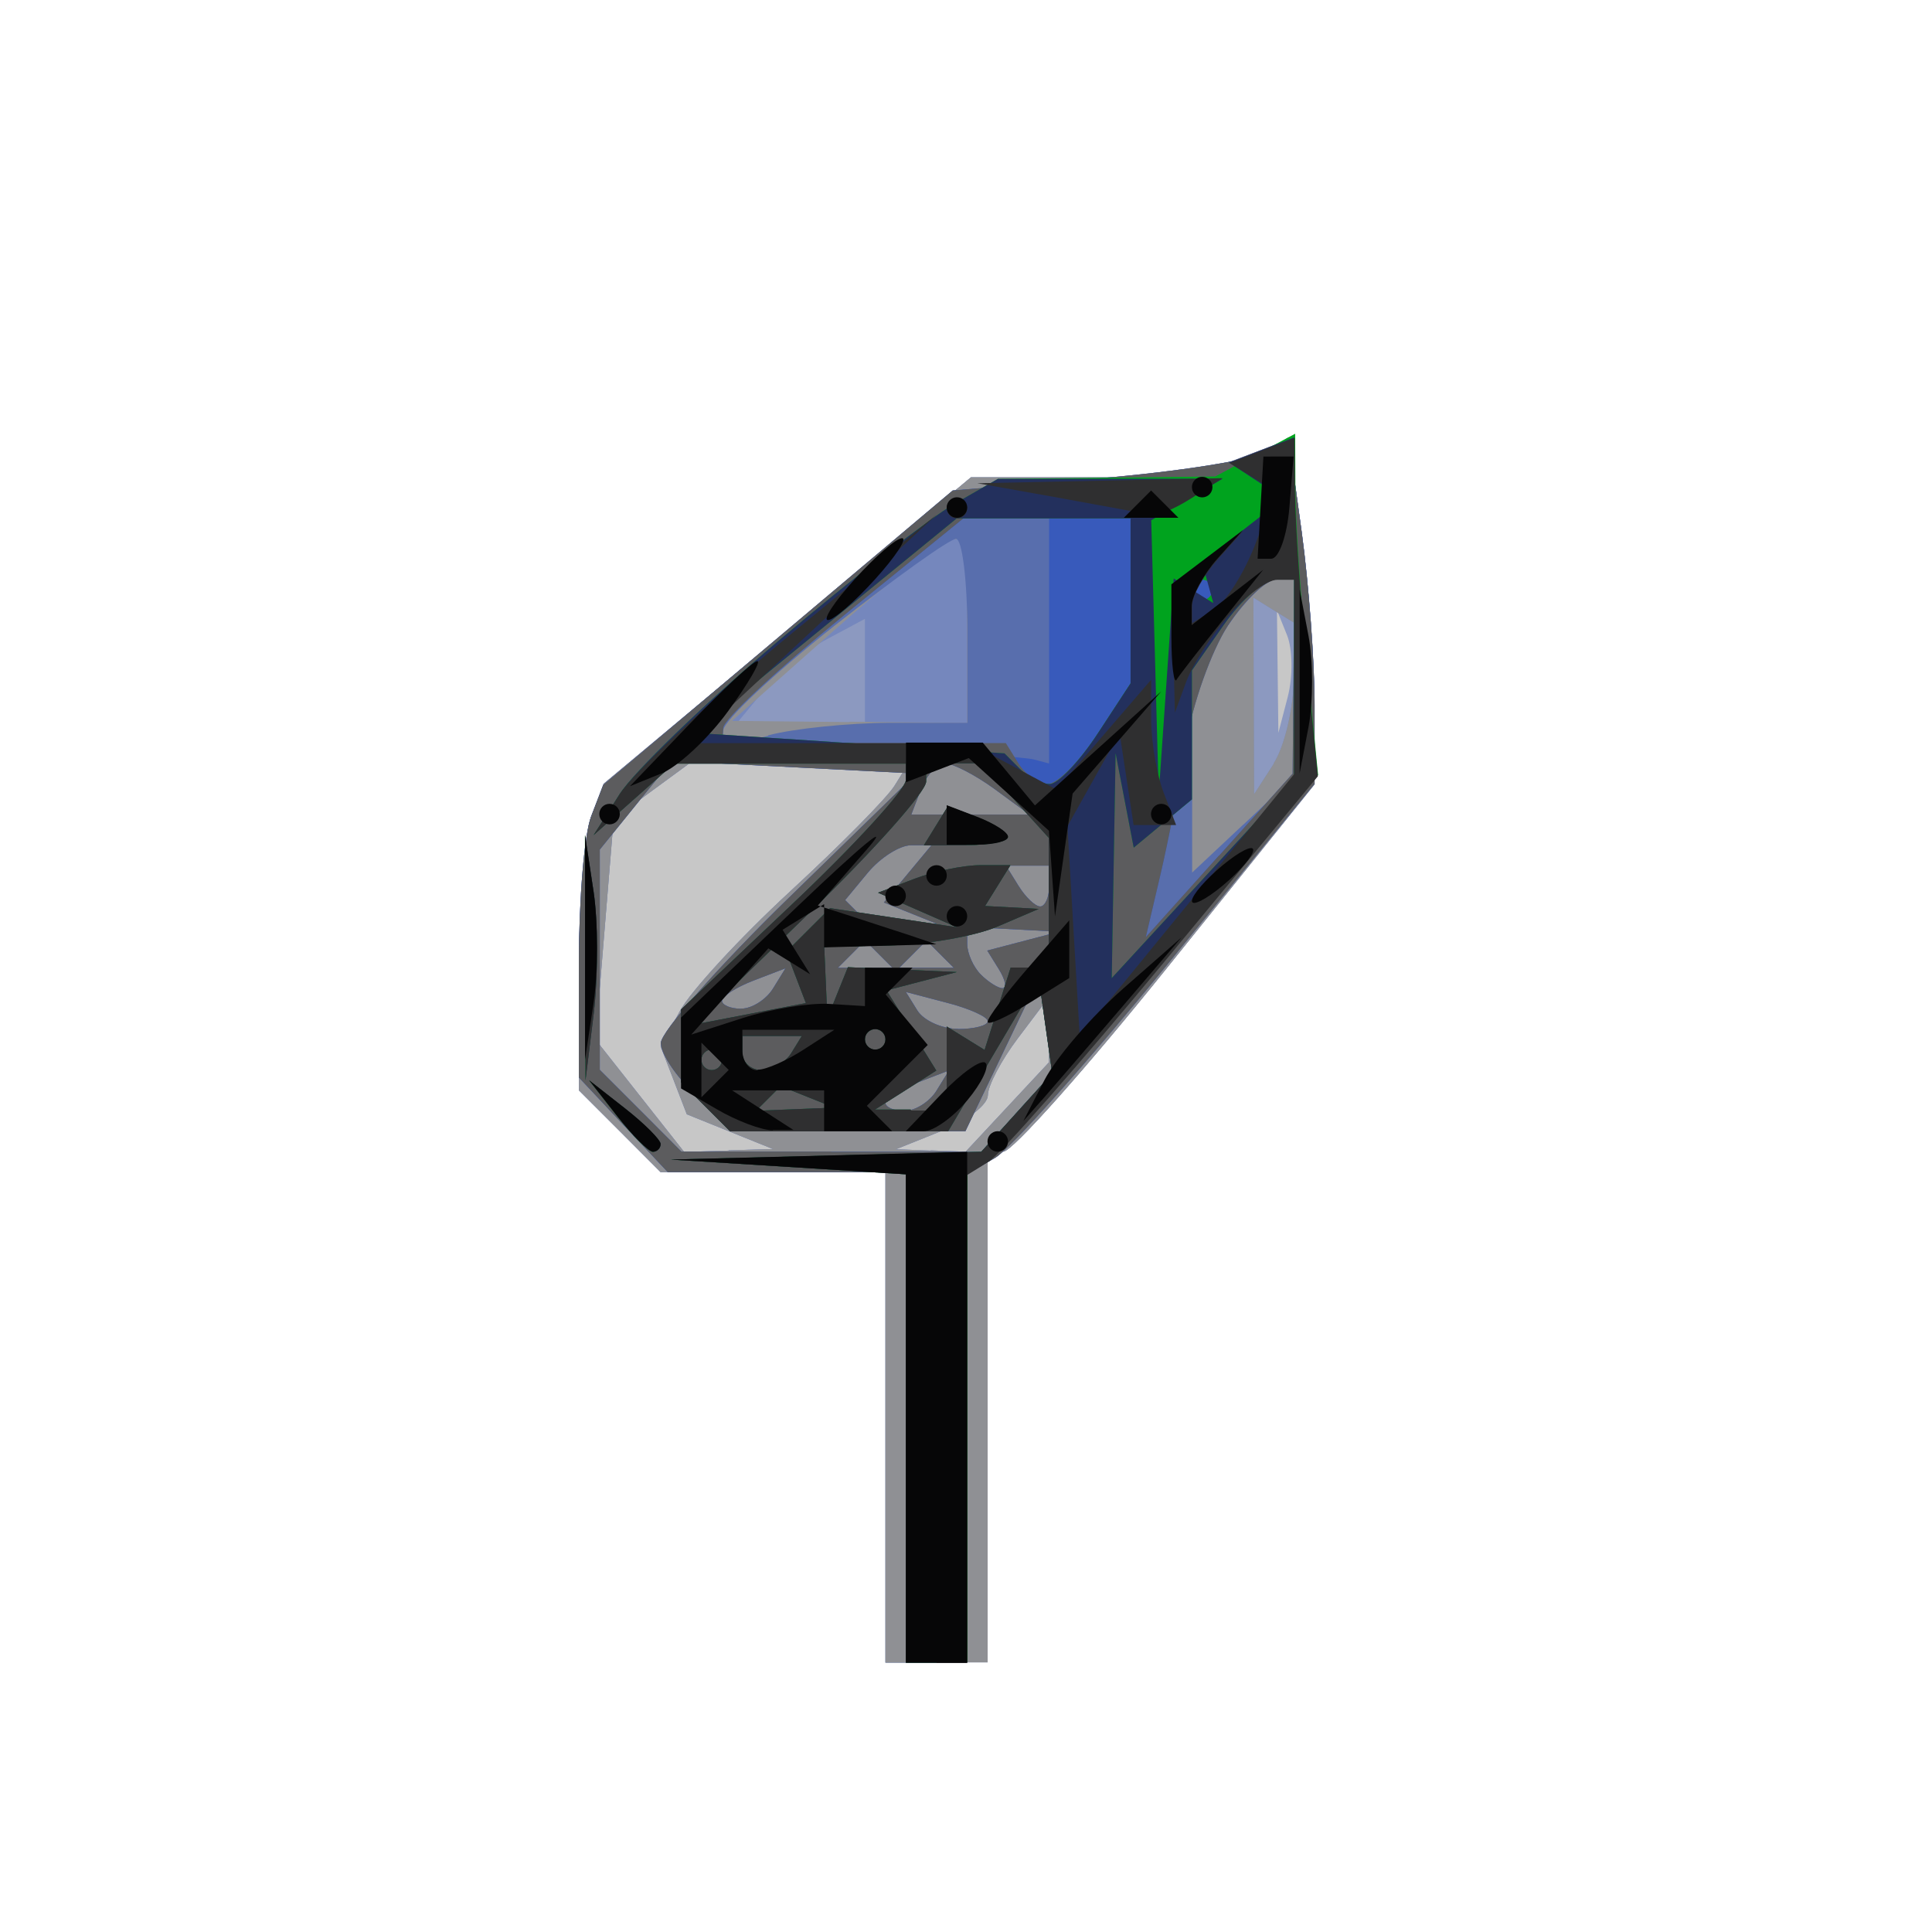 <?xml version="1.0" encoding="UTF-8" standalone="no"?>
<!-- Created with Inkscape (http://www.inkscape.org/) -->

<svg
   xmlns:dc="http://purl.org/dc/elements/1.1/"
   xmlns:cc="http://creativecommons.org/ns#"
   xmlns:rdf="http://www.w3.org/1999/02/22-rdf-syntax-ns#"
   xmlns:svg="http://www.w3.org/2000/svg"
   xmlns="http://www.w3.org/2000/svg"
   xmlns:sodipodi="http://sodipodi.sourceforge.net/DTD/sodipodi-0.dtd"
   xmlns:inkscape="http://www.inkscape.org/namespaces/inkscape"
   width="16"
   height="16"
   id="svg2"
   version="1.1"
   inkscape:version="0.47 r22583"
   sodipodi:docname="MAIL2-64.svg">
  <defs
     id="defs4">
    <inkscape:perspective
       sodipodi:type="inkscape:persp3d"
       inkscape:vp_x="0 : 526.18109 : 1"
       inkscape:vp_y="0 : 1000 : 0"
       inkscape:vp_z="744.09448 : 526.18109 : 1"
       inkscape:persp3d-origin="372.04724 : 350.78739 : 1"
       id="perspective10" />
    <inkscape:perspective
       id="perspective2824"
       inkscape:persp3d-origin="0.5 : 0.33333333 : 1"
       inkscape:vp_z="1 : 0.5 : 1"
       inkscape:vp_y="0 : 1000 : 0"
       inkscape:vp_x="0 : 0.5 : 1"
       sodipodi:type="inkscape:persp3d" />
    <inkscape:perspective
       id="perspective5878"
       inkscape:persp3d-origin="0.5 : 0.33333333 : 1"
       inkscape:vp_z="1 : 0.5 : 1"
       inkscape:vp_y="0 : 1000 : 0"
       inkscape:vp_x="0 : 0.5 : 1"
       sodipodi:type="inkscape:persp3d" />
    <inkscape:perspective
       id="perspective5921"
       inkscape:persp3d-origin="0.5 : 0.33333333 : 1"
       inkscape:vp_z="1 : 0.5 : 1"
       inkscape:vp_y="0 : 1000 : 0"
       inkscape:vp_x="0 : 0.5 : 1"
       sodipodi:type="inkscape:persp3d" />
    <inkscape:perspective
       id="perspective5943"
       inkscape:persp3d-origin="0.5 : 0.33333333 : 1"
       inkscape:vp_z="1 : 0.5 : 1"
       inkscape:vp_y="0 : 1000 : 0"
       inkscape:vp_x="0 : 0.5 : 1"
       sodipodi:type="inkscape:persp3d" />
    <inkscape:perspective
       id="perspective5989"
       inkscape:persp3d-origin="0.5 : 0.33333333 : 1"
       inkscape:vp_z="1 : 0.5 : 1"
       inkscape:vp_y="0 : 1000 : 0"
       inkscape:vp_x="0 : 0.5 : 1"
       sodipodi:type="inkscape:persp3d" />
    <inkscape:perspective
       id="perspective6011"
       inkscape:persp3d-origin="0.5 : 0.33333333 : 1"
       inkscape:vp_z="1 : 0.5 : 1"
       inkscape:vp_y="0 : 1000 : 0"
       inkscape:vp_x="0 : 0.5 : 1"
       sodipodi:type="inkscape:persp3d" />
    <inkscape:perspective
       id="perspective6033"
       inkscape:persp3d-origin="0.5 : 0.33333333 : 1"
       inkscape:vp_z="1 : 0.5 : 1"
       inkscape:vp_y="0 : 1000 : 0"
       inkscape:vp_x="0 : 0.5 : 1"
       sodipodi:type="inkscape:persp3d" />
    <inkscape:perspective
       id="perspective6245"
       inkscape:persp3d-origin="0.5 : 0.33333333 : 1"
       inkscape:vp_z="1 : 0.5 : 1"
       inkscape:vp_y="0 : 1000 : 0"
       inkscape:vp_x="0 : 0.5 : 1"
       sodipodi:type="inkscape:persp3d" />
    <inkscape:perspective
       id="perspective6269"
       inkscape:persp3d-origin="0.5 : 0.33333333 : 1"
       inkscape:vp_z="1 : 0.5 : 1"
       inkscape:vp_y="0 : 1000 : 0"
       inkscape:vp_x="0 : 0.5 : 1"
       sodipodi:type="inkscape:persp3d" />
    <inkscape:perspective
       id="perspective6364"
       inkscape:persp3d-origin="0.5 : 0.33333333 : 1"
       inkscape:vp_z="1 : 0.5 : 1"
       inkscape:vp_y="0 : 1000 : 0"
       inkscape:vp_x="0 : 0.5 : 1"
       sodipodi:type="inkscape:persp3d" />
    <inkscape:perspective
       id="perspective6396"
       inkscape:persp3d-origin="0.5 : 0.33333333 : 1"
       inkscape:vp_z="1 : 0.5 : 1"
       inkscape:vp_y="0 : 1000 : 0"
       inkscape:vp_x="0 : 0.5 : 1"
       sodipodi:type="inkscape:persp3d" />
    <inkscape:perspective
       id="perspective6438"
       inkscape:persp3d-origin="0.5 : 0.33333333 : 1"
       inkscape:vp_z="1 : 0.5 : 1"
       inkscape:vp_y="0 : 1000 : 0"
       inkscape:vp_x="0 : 0.5 : 1"
       sodipodi:type="inkscape:persp3d" />
    <inkscape:perspective
       id="perspective6460"
       inkscape:persp3d-origin="0.5 : 0.33333333 : 1"
       inkscape:vp_z="1 : 0.5 : 1"
       inkscape:vp_y="0 : 1000 : 0"
       inkscape:vp_x="0 : 0.5 : 1"
       sodipodi:type="inkscape:persp3d" />
    <inkscape:perspective
       id="perspective6480"
       inkscape:persp3d-origin="0.5 : 0.33333333 : 1"
       inkscape:vp_z="1 : 0.5 : 1"
       inkscape:vp_y="0 : 1000 : 0"
       inkscape:vp_x="0 : 0.5 : 1"
       sodipodi:type="inkscape:persp3d" />
    <inkscape:perspective
       id="perspective6504"
       inkscape:persp3d-origin="0.5 : 0.33333333 : 1"
       inkscape:vp_z="1 : 0.5 : 1"
       inkscape:vp_y="0 : 1000 : 0"
       inkscape:vp_x="0 : 0.5 : 1"
       sodipodi:type="inkscape:persp3d" />
    <inkscape:perspective
       id="perspective6524"
       inkscape:persp3d-origin="0.5 : 0.33333333 : 1"
       inkscape:vp_z="1 : 0.5 : 1"
       inkscape:vp_y="0 : 1000 : 0"
       inkscape:vp_x="0 : 0.5 : 1"
       sodipodi:type="inkscape:persp3d" />
    <inkscape:perspective
       id="perspective6548"
       inkscape:persp3d-origin="0.5 : 0.33333333 : 1"
       inkscape:vp_z="1 : 0.5 : 1"
       inkscape:vp_y="0 : 1000 : 0"
       inkscape:vp_x="0 : 0.5 : 1"
       sodipodi:type="inkscape:persp3d" />
    <inkscape:perspective
       id="perspective6572"
       inkscape:persp3d-origin="0.5 : 0.33333333 : 1"
       inkscape:vp_z="1 : 0.5 : 1"
       inkscape:vp_y="0 : 1000 : 0"
       inkscape:vp_x="0 : 0.5 : 1"
       sodipodi:type="inkscape:persp3d" />
    <inkscape:perspective
       id="perspective6594"
       inkscape:persp3d-origin="0.5 : 0.33333333 : 1"
       inkscape:vp_z="1 : 0.5 : 1"
       inkscape:vp_y="0 : 1000 : 0"
       inkscape:vp_x="0 : 0.5 : 1"
       sodipodi:type="inkscape:persp3d" />
    <inkscape:perspective
       id="perspective6614"
       inkscape:persp3d-origin="0.5 : 0.33333333 : 1"
       inkscape:vp_z="1 : 0.5 : 1"
       inkscape:vp_y="0 : 1000 : 0"
       inkscape:vp_x="0 : 0.5 : 1"
       sodipodi:type="inkscape:persp3d" />
    <inkscape:perspective
       id="perspective6650"
       inkscape:persp3d-origin="0.5 : 0.33333333 : 1"
       inkscape:vp_z="1 : 0.5 : 1"
       inkscape:vp_y="0 : 1000 : 0"
       inkscape:vp_x="0 : 0.5 : 1"
       sodipodi:type="inkscape:persp3d" />
    <inkscape:perspective
       id="perspective6676"
       inkscape:persp3d-origin="0.5 : 0.33333333 : 1"
       inkscape:vp_z="1 : 0.5 : 1"
       inkscape:vp_y="0 : 1000 : 0"
       inkscape:vp_x="0 : 0.5 : 1"
       sodipodi:type="inkscape:persp3d" />
    <inkscape:perspective
       id="perspective6710"
       inkscape:persp3d-origin="0.5 : 0.33333333 : 1"
       inkscape:vp_z="1 : 0.5 : 1"
       inkscape:vp_y="0 : 1000 : 0"
       inkscape:vp_x="0 : 0.5 : 1"
       sodipodi:type="inkscape:persp3d" />
    <inkscape:perspective
       id="perspective6748"
       inkscape:persp3d-origin="0.5 : 0.33333333 : 1"
       inkscape:vp_z="1 : 0.5 : 1"
       inkscape:vp_y="0 : 1000 : 0"
       inkscape:vp_x="0 : 0.5 : 1"
       sodipodi:type="inkscape:persp3d" />
    <inkscape:perspective
       id="perspective6786"
       inkscape:persp3d-origin="0.5 : 0.33333333 : 1"
       inkscape:vp_z="1 : 0.5 : 1"
       inkscape:vp_y="0 : 1000 : 0"
       inkscape:vp_x="0 : 0.5 : 1"
       sodipodi:type="inkscape:persp3d" />
    <inkscape:perspective
       id="perspective6810"
       inkscape:persp3d-origin="0.5 : 0.33333333 : 1"
       inkscape:vp_z="1 : 0.5 : 1"
       inkscape:vp_y="0 : 1000 : 0"
       inkscape:vp_x="0 : 0.5 : 1"
       sodipodi:type="inkscape:persp3d" />
    <inkscape:perspective
       id="perspective6848"
       inkscape:persp3d-origin="0.5 : 0.33333333 : 1"
       inkscape:vp_z="1 : 0.5 : 1"
       inkscape:vp_y="0 : 1000 : 0"
       inkscape:vp_x="0 : 0.5 : 1"
       sodipodi:type="inkscape:persp3d" />
    <inkscape:perspective
       id="perspective6870"
       inkscape:persp3d-origin="0.5 : 0.33333333 : 1"
       inkscape:vp_z="1 : 0.5 : 1"
       inkscape:vp_y="0 : 1000 : 0"
       inkscape:vp_x="0 : 0.5 : 1"
       sodipodi:type="inkscape:persp3d" />
    <inkscape:perspective
       id="perspective6908"
       inkscape:persp3d-origin="0.5 : 0.33333333 : 1"
       inkscape:vp_z="1 : 0.5 : 1"
       inkscape:vp_y="0 : 1000 : 0"
       inkscape:vp_x="0 : 0.5 : 1"
       sodipodi:type="inkscape:persp3d" />
    <inkscape:perspective
       id="perspective6946"
       inkscape:persp3d-origin="0.5 : 0.33333333 : 1"
       inkscape:vp_z="1 : 0.5 : 1"
       inkscape:vp_y="0 : 1000 : 0"
       inkscape:vp_x="0 : 0.5 : 1"
       sodipodi:type="inkscape:persp3d" />
    <inkscape:perspective
       id="perspective6970"
       inkscape:persp3d-origin="0.5 : 0.33333333 : 1"
       inkscape:vp_z="1 : 0.5 : 1"
       inkscape:vp_y="0 : 1000 : 0"
       inkscape:vp_x="0 : 0.5 : 1"
       sodipodi:type="inkscape:persp3d" />
    <inkscape:perspective
       id="perspective7008"
       inkscape:persp3d-origin="0.5 : 0.33333333 : 1"
       inkscape:vp_z="1 : 0.5 : 1"
       inkscape:vp_y="0 : 1000 : 0"
       inkscape:vp_x="0 : 0.5 : 1"
       sodipodi:type="inkscape:persp3d" />
    <inkscape:perspective
       id="perspective7036"
       inkscape:persp3d-origin="0.5 : 0.33333333 : 1"
       inkscape:vp_z="1 : 0.5 : 1"
       inkscape:vp_y="0 : 1000 : 0"
       inkscape:vp_x="0 : 0.5 : 1"
       sodipodi:type="inkscape:persp3d" />
    <inkscape:perspective
       id="perspective7060"
       inkscape:persp3d-origin="0.5 : 0.33333333 : 1"
       inkscape:vp_z="1 : 0.5 : 1"
       inkscape:vp_y="0 : 1000 : 0"
       inkscape:vp_x="0 : 0.5 : 1"
       sodipodi:type="inkscape:persp3d" />
    <inkscape:perspective
       id="perspective7098"
       inkscape:persp3d-origin="0.5 : 0.33333333 : 1"
       inkscape:vp_z="1 : 0.5 : 1"
       inkscape:vp_y="0 : 1000 : 0"
       inkscape:vp_x="0 : 0.5 : 1"
       sodipodi:type="inkscape:persp3d" />
    <inkscape:perspective
       id="perspective7136"
       inkscape:persp3d-origin="0.5 : 0.33333333 : 1"
       inkscape:vp_z="1 : 0.5 : 1"
       inkscape:vp_y="0 : 1000 : 0"
       inkscape:vp_x="0 : 0.5 : 1"
       sodipodi:type="inkscape:persp3d" />
    <inkscape:perspective
       id="perspective7174"
       inkscape:persp3d-origin="0.5 : 0.33333333 : 1"
       inkscape:vp_z="1 : 0.5 : 1"
       inkscape:vp_y="0 : 1000 : 0"
       inkscape:vp_x="0 : 0.5 : 1"
       sodipodi:type="inkscape:persp3d" />
    <inkscape:perspective
       id="perspective7212"
       inkscape:persp3d-origin="0.5 : 0.33333333 : 1"
       inkscape:vp_z="1 : 0.5 : 1"
       inkscape:vp_y="0 : 1000 : 0"
       inkscape:vp_x="0 : 0.5 : 1"
       sodipodi:type="inkscape:persp3d" />
    <inkscape:perspective
       id="perspective7234"
       inkscape:persp3d-origin="0.5 : 0.33333333 : 1"
       inkscape:vp_z="1 : 0.5 : 1"
       inkscape:vp_y="0 : 1000 : 0"
       inkscape:vp_x="0 : 0.5 : 1"
       sodipodi:type="inkscape:persp3d" />
    <inkscape:perspective
       id="perspective7272"
       inkscape:persp3d-origin="0.5 : 0.33333333 : 1"
       inkscape:vp_z="1 : 0.5 : 1"
       inkscape:vp_y="0 : 1000 : 0"
       inkscape:vp_x="0 : 0.5 : 1"
       sodipodi:type="inkscape:persp3d" />
    <inkscape:perspective
       id="perspective7294"
       inkscape:persp3d-origin="0.5 : 0.33333333 : 1"
       inkscape:vp_z="1 : 0.5 : 1"
       inkscape:vp_y="0 : 1000 : 0"
       inkscape:vp_x="0 : 0.5 : 1"
       sodipodi:type="inkscape:persp3d" />
    <inkscape:perspective
       id="perspective7330"
       inkscape:persp3d-origin="0.5 : 0.33333333 : 1"
       inkscape:vp_z="1 : 0.5 : 1"
       inkscape:vp_y="0 : 1000 : 0"
       inkscape:vp_x="0 : 0.5 : 1"
       sodipodi:type="inkscape:persp3d" />
    <inkscape:perspective
       id="perspective3068"
       inkscape:persp3d-origin="0.5 : 0.33333333 : 1"
       inkscape:vp_z="1 : 0.5 : 1"
       inkscape:vp_y="0 : 1000 : 0"
       inkscape:vp_x="0 : 0.5 : 1"
       sodipodi:type="inkscape:persp3d" />
    <inkscape:perspective
       id="perspective3106"
       inkscape:persp3d-origin="0.5 : 0.33333333 : 1"
       inkscape:vp_z="1 : 0.5 : 1"
       inkscape:vp_y="0 : 1000 : 0"
       inkscape:vp_x="0 : 0.5 : 1"
       sodipodi:type="inkscape:persp3d" />
    <inkscape:perspective
       id="perspective3128"
       inkscape:persp3d-origin="0.5 : 0.33333333 : 1"
       inkscape:vp_z="1 : 0.5 : 1"
       inkscape:vp_y="0 : 1000 : 0"
       inkscape:vp_x="0 : 0.5 : 1"
       sodipodi:type="inkscape:persp3d" />
    <inkscape:perspective
       id="perspective3152"
       inkscape:persp3d-origin="0.5 : 0.33333333 : 1"
       inkscape:vp_z="1 : 0.5 : 1"
       inkscape:vp_y="0 : 1000 : 0"
       inkscape:vp_x="0 : 0.5 : 1"
       sodipodi:type="inkscape:persp3d" />
    <inkscape:perspective
       id="perspective3174"
       inkscape:persp3d-origin="0.5 : 0.33333333 : 1"
       inkscape:vp_z="1 : 0.5 : 1"
       inkscape:vp_y="0 : 1000 : 0"
       inkscape:vp_x="0 : 0.5 : 1"
       sodipodi:type="inkscape:persp3d" />
    <inkscape:perspective
       id="perspective3212"
       inkscape:persp3d-origin="0.5 : 0.33333333 : 1"
       inkscape:vp_z="1 : 0.5 : 1"
       inkscape:vp_y="0 : 1000 : 0"
       inkscape:vp_x="0 : 0.5 : 1"
       sodipodi:type="inkscape:persp3d" />
    <inkscape:perspective
       id="perspective3238"
       inkscape:persp3d-origin="0.5 : 0.33333333 : 1"
       inkscape:vp_z="1 : 0.5 : 1"
       inkscape:vp_y="0 : 1000 : 0"
       inkscape:vp_x="0 : 0.5 : 1"
       sodipodi:type="inkscape:persp3d" />
    <inkscape:perspective
       id="perspective3276"
       inkscape:persp3d-origin="0.5 : 0.33333333 : 1"
       inkscape:vp_z="1 : 0.5 : 1"
       inkscape:vp_y="0 : 1000 : 0"
       inkscape:vp_x="0 : 0.5 : 1"
       sodipodi:type="inkscape:persp3d" />
    <inkscape:perspective
       id="perspective3314"
       inkscape:persp3d-origin="0.5 : 0.33333333 : 1"
       inkscape:vp_z="1 : 0.5 : 1"
       inkscape:vp_y="0 : 1000 : 0"
       inkscape:vp_x="0 : 0.5 : 1"
       sodipodi:type="inkscape:persp3d" />
    <inkscape:perspective
       id="perspective3350"
       inkscape:persp3d-origin="0.5 : 0.33333333 : 1"
       inkscape:vp_z="1 : 0.5 : 1"
       inkscape:vp_y="0 : 1000 : 0"
       inkscape:vp_x="0 : 0.5 : 1"
       sodipodi:type="inkscape:persp3d" />
    <inkscape:perspective
       id="perspective3376"
       inkscape:persp3d-origin="0.5 : 0.33333333 : 1"
       inkscape:vp_z="1 : 0.5 : 1"
       inkscape:vp_y="0 : 1000 : 0"
       inkscape:vp_x="0 : 0.5 : 1"
       sodipodi:type="inkscape:persp3d" />
    <inkscape:perspective
       id="perspective3402"
       inkscape:persp3d-origin="0.5 : 0.33333333 : 1"
       inkscape:vp_z="1 : 0.5 : 1"
       inkscape:vp_y="0 : 1000 : 0"
       inkscape:vp_x="0 : 0.5 : 1"
       sodipodi:type="inkscape:persp3d" />
    <inkscape:perspective
       id="perspective3428"
       inkscape:persp3d-origin="0.5 : 0.33333333 : 1"
       inkscape:vp_z="1 : 0.5 : 1"
       inkscape:vp_y="0 : 1000 : 0"
       inkscape:vp_x="0 : 0.5 : 1"
       sodipodi:type="inkscape:persp3d" />
  </defs>
  <sodipodi:namedview
     id="base"
     pagecolor="#ffffff"
     bordercolor="#666666"
     borderopacity="1.0"
     inkscape:pageopacity="0.0"
     inkscape:pageshadow="2"
     inkscape:zoom="11.313709"
     inkscape:cx="11.966503"
     inkscape:cy="4.3194832"
     inkscape:document-units="px"
     inkscape:current-layer="layer1"
     showgrid="true"
     inkscape:window-width="1280"
     inkscape:window-height="780"
     inkscape:window-x="-8"
     inkscape:window-y="-8"
     inkscape:window-maximized="1">
    <inkscape:grid
       type="xygrid"
       id="grid6324"
       empspacing="5"
       visible="true"
       enabled="true"
       snapvisiblegridlinesonly="true" />
  </sodipodi:namedview>
  <g
     inkscape:label="Calque 1"
     inkscape:groupmode="layer"
     id="layer1"
     transform="translate(0,-1036.362)">
    <g
       id="g3434"
       transform="translate(0.733,0.107)">
      <path
         style="fill:#c7c7c7"
         d="m 7.023,1050.024 -0.423,0 0,-2.031 0,-2.031 -0.931,0 -0.931,0 -0.338,-0.339 -0.338,-0.338 0,-1.002 c 0,-0.551 0.046,-1.122 0.103,-1.27 l 0.103,-0.269 1.52,-1.268 1.52,-1.268 0.904,0 0.904,0 0.413,-0.157 0.413,-0.157 0.106,0.773 c 0.058,0.425 0.106,1.068 0.106,1.428 l 0,0.655 -1.223,1.521 c -0.673,0.837 -1.282,1.521 -1.354,1.521 l -0.131,0 0,2.115 0,2.115 -0.423,0 z"
         id="path3456" />
      <path
         style="fill:#8c99c0"
         d="m 7.023,1050.024 -0.423,0 0,-2.031 0,-2.031 -0.931,0 -0.931,0 -0.338,-0.339 -0.338,-0.338 0,-1.002 c 0,-0.551 0.046,-1.122 0.103,-1.27 l 0.103,-0.269 1.52,-1.268 1.52,-1.268 0.904,0 0.904,0 0.413,-0.157 0.413,-0.157 0.106,0.773 c 0.058,0.425 0.106,1.068 0.106,1.428 l 0,0.655 -1.223,1.521 c -0.673,0.837 -1.282,1.521 -1.354,1.521 l -0.131,0 0,2.115 0,2.115 -0.423,0 z m -1.722,-4.242 0.368,-0.011 -0.357,-0.144 -0.357,-0.144 -0.108,-0.28 -0.108,-0.28 0.158,-0.294 c 0.087,-0.162 0.497,-0.607 0.912,-0.99 0.415,-0.383 0.805,-0.777 0.867,-0.878 l 0.113,-0.182 -0.908,0 -0.908,0 -0.312,0.229 -0.312,0.229 -0.075,0.914 -0.075,0.914 0.367,0.465 0.367,0.465 0.368,-0.011 z m 1.673,0 0.29,0.011 0.345,-0.37 0.345,-0.37 -0.005,-0.264 -0.005,-0.264 -0.248,0.329 c -0.137,0.181 -0.248,0.393 -0.248,0.471 0,0.078 -0.171,0.211 -0.381,0.295 l -0.381,0.153 0.29,0.011 z m 2.958,-3.758 c 0.043,-0.165 0.04,-0.393 -0.006,-0.508 l -0.084,-0.208 0.006,0.508 0.006,0.508 0.078,-0.299 z"
         id="path3454" />
      <path
         style="fill:#7587bd"
         d="m 7.023,1050.024 -0.423,0 0,-2.031 0,-2.031 -0.931,0 -0.931,0 -0.338,-0.339 -0.338,-0.338 0,-1.002 c 0,-0.551 0.046,-1.122 0.103,-1.27 l 0.103,-0.269 1.52,-1.268 1.52,-1.268 0.904,0 0.904,0 0.413,-0.157 0.413,-0.157 0.106,0.773 c 0.058,0.425 0.106,1.068 0.106,1.428 l 0,0.655 -1.223,1.521 c -0.673,0.837 -1.282,1.521 -1.354,1.521 l -0.131,0 0,2.115 0,2.115 -0.423,0 z m -1.722,-4.242 0.368,-0.011 -0.357,-0.144 -0.357,-0.144 -0.108,-0.28 -0.108,-0.28 0.158,-0.294 c 0.087,-0.162 0.497,-0.607 0.912,-0.99 0.415,-0.383 0.805,-0.777 0.867,-0.878 l 0.113,-0.182 -0.908,0 -0.908,0 -0.312,0.229 -0.312,0.229 -0.075,0.914 -0.075,0.914 0.367,0.465 0.367,0.465 0.368,-0.011 z m 1.673,0 0.29,0.011 0.345,-0.37 0.345,-0.37 -0.005,-0.264 -0.005,-0.264 -0.248,0.329 c -0.137,0.181 -0.248,0.393 -0.248,0.471 0,0.078 -0.171,0.211 -0.381,0.295 l -0.381,0.153 0.29,0.011 z m 2.841,-3.205 c 0.09,-0.14 0.165,-0.459 0.167,-0.709 l 0.003,-0.455 -0.169,-0.104 -0.169,-0.105 0.003,0.814 0.003,0.814 0.164,-0.254 z m -3.913,-0.339 0.528,0 0,-0.429 0,-0.429 -0.31,0.166 c -0.171,0.091 -0.408,0.284 -0.528,0.429 l -0.218,0.263 0.528,0 z"
         id="path3452" />
      <path
         style="fill:#8f9094"
         d="m 7.023,1050.024 -0.423,0 0,-2.031 0,-2.031 -0.931,0 -0.931,0 -0.338,-0.339 -0.338,-0.338 0,-1.002 c 0,-0.551 0.046,-1.122 0.103,-1.27 l 0.103,-0.269 1.52,-1.268 1.52,-1.268 0.904,0 0.904,0 0.413,-0.157 0.413,-0.157 0.106,0.773 c 0.058,0.425 0.106,1.068 0.106,1.428 l 0,0.655 -1.223,1.521 c -0.673,0.837 -1.282,1.521 -1.354,1.521 l -0.131,0 0,2.115 0,2.115 -0.423,0 z m -1.722,-4.242 0.368,-0.011 -0.357,-0.144 -0.357,-0.144 -0.108,-0.28 -0.108,-0.28 0.158,-0.294 c 0.087,-0.162 0.497,-0.607 0.912,-0.99 0.415,-0.383 0.805,-0.777 0.867,-0.878 l 0.113,-0.182 -0.908,0 -0.908,0 -0.312,0.229 -0.312,0.229 -0.075,0.914 -0.075,0.914 0.367,0.465 0.367,0.465 0.368,-0.011 z m 1.673,0 0.29,0.011 0.345,-0.37 0.345,-0.37 -0.005,-0.264 -0.005,-0.264 -0.248,0.329 c -0.137,0.181 -0.248,0.393 -0.248,0.471 0,0.078 -0.171,0.211 -0.381,0.295 l -0.381,0.153 0.29,0.011 z m 2.841,-3.205 c 0.09,-0.14 0.165,-0.459 0.167,-0.709 l 0.003,-0.455 -0.169,-0.104 -0.169,-0.105 0.003,0.814 0.003,0.814 0.164,-0.254 z m -3.512,-0.345 0.973,0.01 0,-0.761 0,-0.762 -0.127,0 c -0.07,0 -0.508,0.342 -0.973,0.755 l -0.846,0.751 0.973,0.01 z"
         id="path3450" />
      <path
         style="fill:#586ead"
         d="m 7.023,1050.024 -0.254,0 0,-2.031 0,-2.031 -0.986,0 -0.986,0 -0.368,-0.392 -0.368,-0.392 0,-0.948 c 0,-0.522 0.045,-1.067 0.101,-1.212 l 0.101,-0.263 1.447,-1.219 1.447,-1.219 1.202,-0.1 c 0.661,-0.055 1.287,-0.154 1.391,-0.22 l 0.189,-0.12 0.107,0.781 c 0.059,0.43 0.107,1.075 0.107,1.435 l 0,0.654 -1.206,1.48 c -0.663,0.814 -1.311,1.541 -1.438,1.616 l -0.232,0.135 0,2.022 0,2.022 -0.254,0 z m -0.872,-4.231 1.243,0 0.294,-0.325 0.294,-0.325 -0.056,-0.395 -0.056,-0.395 -0.304,0.635 -0.304,0.635 -0.952,0 -0.952,0 -0.309,-0.28 c -0.17,-0.154 -0.309,-0.356 -0.309,-0.45 0,-0.093 0.476,-0.634 1.058,-1.201 l 1.058,-1.031 -1.014,-0.052 -1.014,-0.052 -0.297,0.367 -0.297,0.367 0,0.912 0,0.912 0.338,0.338 0.338,0.339 1.243,0 z m 0.609,-0.339 c 0.088,0 0.206,-0.075 0.263,-0.167 l 0.103,-0.167 -0.263,0.101 c -0.144,0.055 -0.263,0.131 -0.263,0.167 0,0.037 0.072,0.067 0.159,0.067 z m 0.443,-0.677 c 0.134,0 0.244,-0.029 0.244,-0.065 0,-0.036 -0.152,-0.105 -0.339,-0.153 l -0.339,-0.089 0.095,0.153 c 0.052,0.084 0.205,0.153 0.339,0.153 z m -1.797,-0.169 c 0.088,0 0.206,-0.075 0.263,-0.167 l 0.103,-0.167 -0.263,0.101 c -0.144,0.055 -0.263,0.131 -0.263,0.167 0,0.037 0.072,0.067 0.159,0.067 z m 2.164,-0.169 c 0.037,0 0.023,-0.07 -0.03,-0.156 l -0.097,-0.156 0.298,-0.078 0.298,-0.078 -0.381,-0.02 -0.381,-0.02 0,0.141 c 0,0.078 0.051,0.192 0.113,0.254 0.062,0.062 0.143,0.113 0.179,0.113 z m -1.138,-0.169 0.226,0 -0.113,-0.113 -0.113,-0.113 -0.113,0.113 -0.113,0.113 0.226,0 z m 0.508,0 0.226,0 -0.113,-0.113 -0.113,-0.113 -0.113,0.113 -0.113,0.113 0.226,0 z m -0.183,-0.352 0.268,-0.013 -0.219,-0.088 -0.219,-0.088 0.197,-0.237 0.197,-0.237 -0.169,0 c -0.093,0 -0.254,0.102 -0.358,0.227 l -0.188,0.227 0.111,0.111 c 0.061,0.061 0.232,0.105 0.379,0.098 z m 1.124,-0.156 c 0.041,0 0.075,-0.076 0.075,-0.169 l 0,-0.169 -0.179,0 -0.179,0 0.105,0.169 c 0.058,0.093 0.138,0.169 0.179,0.169 z m 1.682,-0.677 0.423,-0.398 0,-0.817 0,-0.817 -0.15,0 c -0.082,0 -0.273,0.188 -0.423,0.417 l -0.273,0.417 0,0.797 0,0.797 0.423,-0.397 z m -2.26,-0.085 0.489,0 -0.289,-0.212 c -0.159,-0.116 -0.343,-0.211 -0.408,-0.211 -0.065,0 -0.155,0.095 -0.2,0.211 l -0.081,0.212 0.489,0 z m -1.675,-0.655 c 0.209,-0.056 0.666,-0.103 1.015,-0.104 l 0.635,0 0,-0.761 c 0,-0.419 -0.043,-0.762 -0.094,-0.762 -0.052,0 -0.505,0.324 -1.006,0.719 -0.501,0.396 -0.916,0.785 -0.921,0.866 l -0.009,0.147 0.381,-0.102 z"
         id="path3448" />
      <path
         style="fill:#385abb"
         d="m 7.023,1050.024 -0.254,0 0,-2.031 0,-2.031 -0.986,0 -0.986,0 -0.368,-0.392 -0.368,-0.392 0,-0.948 c 0,-0.522 0.045,-1.067 0.101,-1.212 l 0.101,-0.263 1.447,-1.219 1.447,-1.219 1.202,-0.1 c 0.661,-0.055 1.287,-0.154 1.391,-0.22 l 0.189,-0.12 0.107,0.781 c 0.059,0.43 0.107,1.075 0.107,1.435 l 0,0.654 -1.206,1.48 c -0.663,0.814 -1.311,1.541 -1.438,1.616 l -0.232,0.135 0,2.022 0,2.022 -0.254,0 z m -0.872,-4.231 1.243,0 0.294,-0.325 0.294,-0.325 -0.056,-0.395 -0.056,-0.395 -0.304,0.635 -0.304,0.635 -0.952,0 -0.952,0 -0.309,-0.28 c -0.17,-0.154 -0.309,-0.356 -0.309,-0.45 0,-0.093 0.476,-0.634 1.058,-1.201 l 1.058,-1.031 -1.014,-0.052 -1.014,-0.052 -0.297,0.367 -0.297,0.367 0,0.912 0,0.912 0.338,0.338 0.338,0.339 1.243,0 z m 0.609,-0.339 c 0.088,0 0.206,-0.075 0.263,-0.167 l 0.103,-0.167 -0.263,0.101 c -0.144,0.055 -0.263,0.131 -0.263,0.167 0,0.037 0.072,0.067 0.159,0.067 z m 0.443,-0.677 c 0.134,0 0.244,-0.029 0.244,-0.065 0,-0.036 -0.152,-0.105 -0.339,-0.153 l -0.339,-0.089 0.095,0.153 c 0.052,0.084 0.205,0.153 0.339,0.153 z m -1.797,-0.169 c 0.088,0 0.206,-0.075 0.263,-0.167 l 0.103,-0.167 -0.263,0.101 c -0.144,0.055 -0.263,0.131 -0.263,0.167 0,0.037 0.072,0.067 0.159,0.067 z m 2.164,-0.169 c 0.037,0 0.023,-0.07 -0.03,-0.156 l -0.097,-0.156 0.298,-0.078 0.298,-0.078 -0.381,-0.02 -0.381,-0.02 0,0.141 c 0,0.078 0.051,0.192 0.113,0.254 0.062,0.062 0.143,0.113 0.179,0.113 z m -1.138,-0.169 0.226,0 -0.113,-0.113 -0.113,-0.113 -0.113,0.113 -0.113,0.113 0.226,0 z m 0.508,0 0.226,0 -0.113,-0.113 -0.113,-0.113 -0.113,0.113 -0.113,0.113 0.226,0 z m -0.183,-0.352 0.268,-0.013 -0.219,-0.088 -0.219,-0.088 0.197,-0.237 0.197,-0.237 -0.169,0 c -0.093,0 -0.254,0.102 -0.358,0.227 l -0.188,0.227 0.111,0.111 c 0.061,0.061 0.232,0.105 0.379,0.098 z m 2.608,-0.579 0.607,-0.677 0.007,-0.804 0.007,-0.804 -0.15,0 c -0.082,0 -0.262,0.172 -0.4,0.382 -0.137,0.21 -0.293,0.648 -0.346,0.973 -0.053,0.325 -0.149,0.82 -0.215,1.099 l -0.119,0.508 0.607,-0.677 z m -1.484,0.423 c 0.041,0 0.075,-0.076 0.075,-0.169 l 0,-0.169 -0.179,0 -0.179,0 0.105,0.169 c 0.058,0.093 0.138,0.169 0.179,0.169 z m -0.578,-0.761 0.489,0 -0.289,-0.212 c -0.159,-0.116 -0.343,-0.211 -0.408,-0.211 -0.065,0 -0.155,0.095 -0.2,0.211 l -0.081,0.212 0.489,0 z m 0.525,-0.457 0.127,0.034 0,-1.015 0,-1.015 -0.355,0 -0.355,0 -0.99,0.804 c -0.544,0.442 -0.994,0.858 -0.999,0.923 l -0.01,0.119 1.227,0.058 c 0.675,0.032 1.284,0.074 1.354,0.092 z"
         id="path3446" />
      <path
         style="fill:#5c5c5e"
         d="m 7.023,1050.024 -0.254,0 0,-2.031 0,-2.031 -0.986,0 -0.986,0 -0.368,-0.392 -0.368,-0.392 0,-0.948 c 0,-0.522 0.045,-1.067 0.101,-1.212 l 0.101,-0.263 1.447,-1.219 1.447,-1.219 1.202,-0.1 c 0.661,-0.055 1.287,-0.154 1.391,-0.22 l 0.189,-0.12 0.107,0.781 c 0.059,0.43 0.107,1.075 0.107,1.435 l 0,0.654 -1.206,1.48 c -0.663,0.814 -1.311,1.541 -1.438,1.616 l -0.232,0.135 0,2.022 0,2.022 -0.254,0 z m -0.872,-4.231 1.243,0 0.294,-0.325 0.294,-0.325 -0.056,-0.395 -0.056,-0.395 -0.304,0.635 -0.304,0.635 -0.952,0 -0.952,0 -0.309,-0.28 c -0.17,-0.154 -0.309,-0.356 -0.309,-0.45 0,-0.093 0.476,-0.634 1.058,-1.201 l 1.058,-1.031 -1.014,-0.052 -1.014,-0.052 -0.297,0.367 -0.297,0.367 0,0.912 0,0.912 0.338,0.338 0.338,0.339 1.243,0 z m 0.609,-0.339 c 0.088,0 0.206,-0.075 0.263,-0.167 l 0.103,-0.167 -0.263,0.101 c -0.144,0.055 -0.263,0.131 -0.263,0.167 0,0.037 0.072,0.067 0.159,0.067 z m 0.443,-0.677 c 0.134,0 0.244,-0.029 0.244,-0.065 0,-0.036 -0.152,-0.105 -0.339,-0.153 l -0.339,-0.089 0.095,0.153 c 0.052,0.084 0.205,0.153 0.339,0.153 z m -1.797,-0.169 c 0.088,0 0.206,-0.075 0.263,-0.167 l 0.103,-0.167 -0.263,0.101 c -0.144,0.055 -0.263,0.131 -0.263,0.167 0,0.037 0.072,0.067 0.159,0.067 z m 2.164,-0.169 c 0.037,0 0.023,-0.07 -0.03,-0.156 l -0.097,-0.156 0.298,-0.078 0.298,-0.078 -0.381,-0.02 -0.381,-0.02 0,0.141 c 0,0.078 0.051,0.192 0.113,0.254 0.062,0.062 0.143,0.113 0.179,0.113 z m -1.138,-0.169 0.226,0 -0.113,-0.113 -0.113,-0.113 -0.113,0.113 -0.113,0.113 0.226,0 z m 0.508,0 0.226,0 -0.113,-0.113 -0.113,-0.113 -0.113,0.113 -0.113,0.113 0.226,0 z m -0.183,-0.352 0.268,-0.013 -0.219,-0.088 -0.219,-0.088 0.197,-0.237 0.197,-0.237 -0.169,0 c -0.093,0 -0.254,0.102 -0.358,0.227 l -0.188,0.227 0.111,0.111 c 0.061,0.061 0.232,0.105 0.379,0.098 z m 2.608,-0.579 0.607,-0.677 0.007,-0.804 0.007,-0.804 -0.15,0 c -0.082,0 -0.262,0.172 -0.4,0.382 -0.137,0.21 -0.293,0.648 -0.346,0.973 -0.053,0.325 -0.149,0.82 -0.215,1.099 l -0.119,0.508 0.607,-0.677 z m -1.484,0.423 c 0.041,0 0.075,-0.076 0.075,-0.169 l 0,-0.169 -0.179,0 -0.179,0 0.105,0.169 c 0.058,0.093 0.138,0.169 0.179,0.169 z m -0.578,-0.761 0.489,0 -0.289,-0.212 c -0.159,-0.116 -0.343,-0.211 -0.408,-0.211 -0.065,0 -0.155,0.095 -0.2,0.211 l -0.081,0.212 0.489,0 z m 0.643,-0.254 c 0.077,0 0.263,-0.188 0.413,-0.417 l 0.273,-0.417 0,-0.683 0,-0.683 -0.693,0 -0.693,0 -0.99,0.804 c -0.544,0.442 -0.994,0.861 -0.999,0.931 l -0.01,0.127 1.175,0 1.175,0 0.105,0.169 c 0.058,0.093 0.167,0.169 0.244,0.169 z m 1.279,-1.523 c 0.047,0 0.085,-0.038 0.085,-0.085 0,-0.047 -0.038,-0.085 -0.085,-0.085 -0.047,0 -0.085,0.038 -0.085,0.085 0,0.047 0.038,0.085 0.085,0.085 z"
         id="path3444" />
      <path
         style="fill:#00a31e"
         d="m 7.023,1050.024 -0.254,0 0,-2.022 0,-2.022 -0.973,-0.061 -0.973,-0.061 1.285,-0.032 1.285,-0.032 0.294,-0.325 0.294,-0.325 -0.056,-0.395 -0.056,-0.395 -0.375,0.635 -0.375,0.635 -0.903,0 -0.903,0 -0.203,-0.203 -0.203,-0.203 0,-0.302 0,-0.301 0.931,-0.882 c 0.512,-0.485 0.931,-0.944 0.931,-1.018 l 0,-0.136 -0.96,0 -0.96,0 -0.333,0.296 -0.333,0.296 0.215,-0.339 c 0.118,-0.186 0.71,-0.757 1.315,-1.269 0.605,-0.512 1.262,-1.023 1.459,-1.136 l 0.359,-0.206 0.9,-0.01 0.9,-0.01 0.331,-0.177 0.331,-0.177 0.002,0.473 c 0.001,0.26 0.044,0.896 0.095,1.413 l 0.093,0.94 -1.276,1.542 c -0.702,0.848 -1.355,1.591 -1.452,1.651 l -0.176,0.109 0,2.021 0,2.021 -0.254,0 z m -1.171,-4.583 0.324,-0.013 -0.222,-0.089 -0.222,-0.089 -0.102,0.102 -0.102,0.102 0.324,-0.013 z m 0.959,0.011 0.296,0 0,-0.348 0,-0.348 0.157,0.097 0.157,0.097 0.108,-0.341 0.108,-0.341 0.158,0 0.158,0 0,-0.537 0,-0.537 -0.28,-0.309 -0.28,-0.309 -0.228,0 -0.228,0 0,0.151 c 0,0.083 -0.433,0.57 -0.961,1.082 l -0.961,0.931 0.463,-0.089 0.463,-0.089 -0.081,-0.212 -0.081,-0.212 0.181,-0.181 0.181,-0.181 0.525,0.079 0.525,0.079 -0.326,-0.143 -0.326,-0.143 0.298,-0.114 c 0.164,-0.063 0.41,-0.114 0.548,-0.114 l 0.25,0 -0.105,0.169 -0.105,0.169 0.222,0.012 0.222,0.012 -0.338,0.145 c -0.186,0.08 -0.586,0.151 -0.888,0.157 l -0.55,0.012 0.013,0.296 0.013,0.296 0.085,-0.212 0.085,-0.211 0.451,0.02 0.451,0.02 -0.291,0.076 -0.291,0.076 0.206,0.332 0.206,0.332 -0.254,0.162 -0.254,0.161 0.296,0 z m 0.455,-2.197 -0.348,0 0.1,-0.162 0.1,-0.162 0.248,0.095 c 0.137,0.052 0.248,0.125 0.248,0.162 0,0.037 -0.157,0.066 -0.348,0.066 z m -2.105,1.862 c 0.047,0 0.085,-0.038 0.085,-0.085 0,-0.047 -0.038,-0.085 -0.085,-0.085 -0.047,0 -0.085,0.038 -0.085,0.085 0,0.047 0.038,0.085 0.085,0.085 z m 0.413,0 c 0.088,0 0.198,-0.063 0.246,-0.141 l 0.087,-0.141 -0.246,0 -0.246,0 0,0.141 c 0,0.078 0.072,0.141 0.159,0.141 z m 0.941,-0.169 c 0.047,0 0.085,-0.038 0.085,-0.085 0,-0.046 -0.038,-0.085 -0.085,-0.085 -0.047,0 -0.085,0.038 -0.085,0.085 0,0.046 0.038,0.085 0.085,0.085 z m 2.714,-1.413 0.755,-0.82 0,-0.83 0,-0.83 -0.16,0 c -0.088,0 -0.278,0.169 -0.423,0.376 l -0.263,0.376 0,0.534 0,0.534 -0.241,0.2 -0.241,0.2 -0.075,-0.391 -0.075,-0.391 -0.016,0.931 -0.016,0.931 0.755,-0.82 z m -1.267,-0.787 c 0.067,0 0.245,-0.188 0.395,-0.417 l 0.273,-0.417 0,-0.683 0,-0.683 -0.72,0 -0.72,0 -1.087,0.888 -1.087,0.888 1.285,0.085 1.285,0.085 0.126,0.127 c 0.069,0.07 0.181,0.127 0.248,0.127 z m 1.26,-1.523 c 0.047,0 0.085,-0.038 0.085,-0.085 0,-0.047 -0.038,-0.085 -0.085,-0.085 -0.047,0 -0.085,0.038 -0.085,0.085 0,0.047 0.038,0.085 0.085,0.085 z m -4.549,4.569 c -0.035,0 -0.168,-0.133 -0.296,-0.296 l -0.232,-0.296 0.296,0.232 c 0.163,0.128 0.296,0.261 0.296,0.296 0,0.035 -0.029,0.064 -0.064,0.064 z m -0.49,-1.145 -0.068,0.553 -0.002,-1.015 -0.002,-1.015 0.07,0.462 c 0.039,0.254 0.039,0.711 0.002,1.015 z"
         id="path3442" />
      <path
         style="fill:#23305d"
         d="m 7.023,1050.024 -0.254,0 0,-2.022 0,-2.022 -0.973,-0.061 -0.973,-0.061 1.285,-0.032 1.285,-0.032 0.294,-0.325 0.294,-0.325 -0.056,-0.395 -0.056,-0.395 -0.375,0.635 -0.375,0.635 -0.903,0 -0.903,0 -0.203,-0.203 -0.203,-0.203 0,-0.302 0,-0.301 0.931,-0.882 c 0.512,-0.485 0.931,-0.944 0.931,-1.018 l 0,-0.136 -0.96,0 -0.96,0 -0.333,0.296 -0.333,0.296 0.215,-0.339 c 0.118,-0.186 0.71,-0.757 1.315,-1.269 0.605,-0.512 1.262,-1.023 1.459,-1.136 l 0.359,-0.206 0.931,-8e-4 0.931,-9e-4 -0.296,0.172 -0.296,0.172 0.031,1.134 0.031,1.134 0.062,-0.893 0.062,-0.893 0.164,0.102 0.164,0.102 -0.047,-0.17 -0.047,-0.17 0.338,-0.263 0.338,-0.263 -0.226,-0.149 -0.226,-0.149 0.27,-0.104 0.27,-0.104 0.003,0.461 c 0.002,0.254 0.045,0.884 0.096,1.401 l 0.093,0.94 -1.276,1.542 c -0.702,0.848 -1.355,1.591 -1.452,1.651 l -0.176,0.109 0,2.021 0,2.021 -0.254,0 z m -1.171,-4.583 0.324,-0.013 -0.222,-0.089 -0.222,-0.089 -0.102,0.102 -0.102,0.102 0.324,-0.013 z m 0.959,0.011 0.296,0 0,-0.348 0,-0.348 0.157,0.097 0.157,0.097 0.108,-0.341 0.108,-0.341 0.158,0 0.158,0 0,-0.537 0,-0.537 -0.28,-0.309 -0.28,-0.309 -0.228,0 -0.228,0 0,0.151 c 0,0.083 -0.433,0.57 -0.961,1.082 l -0.961,0.931 0.463,-0.089 0.463,-0.089 -0.081,-0.212 -0.081,-0.212 0.181,-0.181 0.181,-0.181 0.525,0.079 0.525,0.079 -0.326,-0.143 -0.326,-0.143 0.298,-0.114 c 0.164,-0.063 0.41,-0.114 0.548,-0.114 l 0.25,0 -0.105,0.169 -0.105,0.169 0.222,0.012 0.222,0.012 -0.338,0.145 c -0.186,0.08 -0.586,0.151 -0.888,0.157 l -0.55,0.012 0.013,0.296 0.013,0.296 0.085,-0.212 0.085,-0.211 0.451,0.02 0.451,0.02 -0.291,0.076 -0.291,0.076 0.206,0.332 0.206,0.332 -0.254,0.162 -0.254,0.161 0.296,0 z m 0.455,-2.197 -0.348,0 0.1,-0.162 0.1,-0.162 0.248,0.095 c 0.137,0.052 0.248,0.125 0.248,0.162 0,0.037 -0.157,0.066 -0.348,0.066 z m -2.105,1.862 c 0.047,0 0.085,-0.038 0.085,-0.085 0,-0.047 -0.038,-0.085 -0.085,-0.085 -0.047,0 -0.085,0.038 -0.085,0.085 0,0.047 0.038,0.085 0.085,0.085 z m 0.413,0 c 0.088,0 0.198,-0.063 0.246,-0.141 l 0.087,-0.141 -0.246,0 -0.246,0 0,0.141 c 0,0.078 0.072,0.141 0.159,0.141 z m 0.941,-0.169 c 0.047,0 0.085,-0.038 0.085,-0.085 0,-0.046 -0.038,-0.085 -0.085,-0.085 -0.047,0 -0.085,0.038 -0.085,0.085 0,0.046 0.038,0.085 0.085,0.085 z m 2.714,-1.413 0.755,-0.82 0,-0.83 0,-0.83 -0.16,0 c -0.088,0 -0.278,0.169 -0.423,0.376 l -0.263,0.376 0,0.534 0,0.534 -0.241,0.2 -0.241,0.2 -0.075,-0.391 -0.075,-0.391 -0.016,0.931 -0.016,0.931 0.755,-0.82 z m -1.267,-0.787 c 0.067,0 0.245,-0.188 0.395,-0.417 l 0.273,-0.417 0,-0.683 0,-0.683 -0.72,0 -0.72,0 -1.087,0.888 -1.087,0.888 1.285,0.085 1.285,0.085 0.126,0.127 c 0.069,0.07 0.181,0.127 0.248,0.127 z m -3.288,3.046 c -0.035,0 -0.168,-0.133 -0.296,-0.296 l -0.232,-0.296 0.296,0.232 c 0.163,0.128 0.296,0.261 0.296,0.296 0,0.035 -0.029,0.064 -0.064,0.064 z m -0.49,-1.145 -0.068,0.553 -0.002,-1.015 -0.002,-1.015 0.07,0.462 c 0.039,0.254 0.039,0.711 0.002,1.015 z"
         id="path3440" />
      <path
         style="fill:#2f2f30"
         d="m 7.023,1050.024 -0.254,0 0,-2.022 0,-2.022 -0.973,-0.061 -0.973,-0.061 1.285,-0.032 1.285,-0.032 0.294,-0.325 0.294,-0.325 -0.056,-0.395 -0.056,-0.395 -0.375,0.635 -0.375,0.635 -0.903,0 -0.903,0 -0.203,-0.203 -0.203,-0.203 0,-0.302 0,-0.301 0.931,-0.882 c 0.512,-0.485 0.931,-0.944 0.931,-1.018 l 0,-0.136 -0.96,0 -0.96,0 -0.333,0.296 -0.333,0.296 0.216,-0.339 c 0.119,-0.186 0.758,-0.783 1.42,-1.327 l 1.204,-0.988 -1.015,0.946 -1.015,0.946 1.153,4e-4 1.153,3e-4 0.359,0.192 0.359,0.192 0.392,-0.455 0.392,-0.455 0,0.334 c 0,0.184 0.046,0.455 0.103,0.602 l 0.103,0.268 -0.176,0 -0.176,0 -0.058,-0.381 -0.058,-0.381 -0.216,0.386 -0.216,0.386 0.051,0.871 0.051,0.871 0.888,-1.087 0.888,-1.087 0,-0.804 0,-0.805 -0.143,0 c -0.079,0 -0.259,0.133 -0.401,0.296 -0.142,0.163 -0.3,0.41 -0.351,0.55 l -0.093,0.254 -0.013,-0.529 -0.013,-0.529 0.296,-0.224 0.296,-0.224 -0.212,0.237 c -0.116,0.131 -0.212,0.303 -0.212,0.383 l 0,0.145 0.18,-0.111 c 0.099,-0.061 0.254,-0.307 0.345,-0.546 l 0.165,-0.435 -0.19,-0.117 -0.19,-0.117 0.27,-0.104 0.27,-0.104 0.003,0.461 c 0.002,0.254 0.045,0.884 0.096,1.401 l 0.093,0.94 -1.276,1.542 c -0.702,0.848 -1.355,1.591 -1.452,1.651 l -0.176,0.109 0,2.021 0,2.021 -0.254,0 z m -1.171,-4.583 0.324,-0.013 -0.222,-0.089 -0.222,-0.089 -0.102,0.102 -0.102,0.102 0.324,-0.013 z m 0.959,0.011 0.296,0 0,-0.348 0,-0.348 0.157,0.097 0.157,0.097 0.108,-0.341 0.108,-0.341 0.158,0 0.158,0 0,-0.537 0,-0.537 -0.28,-0.309 -0.28,-0.309 -0.228,0 -0.228,0 0,0.151 c 0,0.083 -0.433,0.57 -0.961,1.082 l -0.961,0.931 0.463,-0.089 0.463,-0.089 -0.081,-0.212 -0.081,-0.212 0.181,-0.181 0.181,-0.181 0.525,0.079 0.525,0.079 -0.326,-0.143 -0.326,-0.143 0.298,-0.114 c 0.164,-0.063 0.41,-0.114 0.548,-0.114 l 0.25,0 -0.105,0.169 -0.105,0.169 0.222,0.012 0.222,0.012 -0.338,0.145 c -0.186,0.08 -0.586,0.151 -0.888,0.157 l -0.55,0.012 0.013,0.296 0.013,0.296 0.085,-0.212 0.085,-0.211 0.451,0.02 0.451,0.02 -0.291,0.076 -0.291,0.076 0.206,0.332 0.206,0.332 -0.254,0.162 -0.254,0.161 0.296,0 z m 0.455,-2.197 -0.348,0 0.1,-0.162 0.1,-0.162 0.248,0.095 c 0.137,0.052 0.248,0.125 0.248,0.162 0,0.037 -0.157,0.066 -0.348,0.066 z m -2.105,1.862 c 0.047,0 0.085,-0.038 0.085,-0.085 0,-0.047 -0.038,-0.085 -0.085,-0.085 -0.047,0 -0.085,0.038 -0.085,0.085 0,0.047 0.038,0.085 0.085,0.085 z m 0.413,0 c 0.088,0 0.198,-0.063 0.246,-0.141 l 0.087,-0.141 -0.246,0 -0.246,0 0,0.141 c 0,0.078 0.072,0.141 0.159,0.141 z m 0.941,-0.169 c 0.047,0 0.085,-0.038 0.085,-0.085 0,-0.046 -0.038,-0.085 -0.085,-0.085 -0.047,0 -0.085,0.038 -0.085,0.085 0,0.046 0.038,0.085 0.085,0.085 z m -1.841,0.846 c -0.035,0 -0.168,-0.133 -0.296,-0.296 l -0.232,-0.296 0.296,0.232 c 0.163,0.128 0.296,0.261 0.296,0.296 0,0.035 -0.029,0.064 -0.064,0.064 z m -0.49,-1.145 -0.068,0.553 -0.002,-1.015 -0.002,-1.015 0.07,0.462 c 0.039,0.254 0.039,0.711 0.002,1.015 z m 3.008,-4.101 c -0.047,0 -0.085,-0.038 -0.085,-0.085 0,-0.046 0.038,-0.085 0.085,-0.085 0.047,0 0.085,0.038 0.085,0.085 0,0.047 -0.038,0.085 -0.085,0.085 z m 1.608,-0.027 c -0.047,-0.012 -0.389,-0.076 -0.762,-0.143 l -0.677,-0.121 1.015,-0.021 1.015,-0.021 -0.254,0.164 c -0.14,0.09 -0.292,0.154 -0.338,0.143 z"
         id="path3438" />
      <path
         style="fill:#060607"
         d="m 7.023,1050.024 -0.254,0 0,-2.022 0,-2.022 -0.973,-0.061 -0.973,-0.061 1.227,-0.032 1.227,-0.032 0,2.115 0,2.115 -0.254,0 z m -2.349,-4.231 c -0.035,0 -0.168,-0.133 -0.296,-0.296 l -0.232,-0.296 0.296,0.232 c 0.163,0.128 0.296,0.261 0.296,0.296 0,0.035 -0.029,0.064 -0.064,0.064 z m 2.856,0 c -0.047,0 -0.085,-0.038 -0.085,-0.085 0,-0.047 0.038,-0.085 0.085,-0.085 0.047,0 0.085,0.038 0.085,0.085 0,0.046 -0.038,0.085 -0.085,0.085 z m -1.862,-0.177 c -0.093,0 -0.303,-0.08 -0.465,-0.175 l -0.296,-0.172 0,-0.294 0,-0.293 0.969,-0.925 c 0.533,-0.509 0.788,-0.718 0.567,-0.464 l -0.403,0.461 0.237,0.076 c 0.13,0.042 0.351,0.114 0.491,0.16 l 0.254,0.085 -0.465,0.013 -0.465,0.013 0,-0.179 0,-0.179 -0.172,0.106 -0.172,0.106 0.114,0.184 0.114,0.184 -0.173,-0.107 -0.173,-0.107 -0.319,0.357 -0.319,0.357 0.423,-0.136 c 0.233,-0.075 0.556,-0.128 0.719,-0.118 l 0.296,0.018 0,-0.159 0,-0.159 0.197,0 0.197,0 -0.111,0.111 -0.111,0.111 0.174,0.209 0.174,0.209 -0.252,0.252 -0.252,0.252 0.105,0.105 0.105,0.105 -0.282,0 -0.282,0 0,-0.169 0,-0.169 -0.381,0 -0.381,0 0.254,0.164 0.254,0.164 -0.169,0 z m -0.479,-0.387 0.113,-0.113 -0.113,-0.113 -0.113,-0.113 0,0.226 0,0.226 0.113,-0.113 z m 0.353,-0.115 c 0.07,0 0.241,-0.076 0.381,-0.167 l 0.254,-0.164 -0.381,0 -0.381,0 0,0.169 c 0,0.093 0.057,0.168 0.127,0.167 z m 0.973,-0.167 c 0.047,0 0.085,-0.038 0.085,-0.085 0,-0.046 -0.038,-0.085 -0.085,-0.085 -0.047,0 -0.085,0.038 -0.085,0.085 0,0.046 0.038,0.085 0.085,0.085 z m 0.402,0.677 -0.149,0 0.296,-0.31 c 0.163,-0.171 0.326,-0.287 0.363,-0.258 0.037,0.029 -0.03,0.168 -0.148,0.31 -0.118,0.142 -0.281,0.258 -0.363,0.258 z m 0.974,-0.254 -0.149,0.169 0.174,-0.338 c 0.096,-0.186 0.391,-0.529 0.655,-0.761 l 0.481,-0.422 -0.506,0.592 c -0.279,0.325 -0.573,0.668 -0.655,0.761 z m -3.709,-0.804 -0.07,0.465 0,-0.931 0,-0.931 0.07,0.465 c 0.039,0.256 0.039,0.675 0,0.931 z m 3.602,0 c -0.186,0.116 -0.338,0.184 -0.338,0.151 0,-0.033 0.152,-0.236 0.338,-0.45 l 0.338,-0.39 0,0.239 0,0.239 -0.338,0.211 z m -0.592,-0.638 c -0.047,0 -0.085,-0.038 -0.085,-0.085 0,-0.046 0.038,-0.085 0.085,-0.085 0.047,0 0.085,0.038 0.085,0.085 0,0.047 -0.038,0.085 -0.085,0.085 z m -0.508,-0.169 c -0.047,0 -0.085,-0.038 -0.085,-0.085 0,-0.046 0.038,-0.085 0.085,-0.085 0.047,0 0.085,0.038 0.085,0.085 0,0.046 -0.038,0.085 -0.085,0.085 z m 1.393,-0.423 -0.073,0.508 -0.025,-0.354 -0.025,-0.355 -0.332,-0.301 -0.332,-0.301 -0.26,0.1 -0.26,0.1 0,-0.164 0,-0.164 0.318,0 0.318,0 0.216,0.26 0.216,0.26 0.523,-0.472 0.523,-0.472 -0.367,0.423 -0.367,0.423 -0.073,0.508 z m 1.315,0.254 c -0.14,0.116 -0.254,0.173 -0.254,0.126 0,-0.047 0.114,-0.179 0.254,-0.295 0.14,-0.116 0.254,-0.173 0.254,-0.126 0,0.046 -0.114,0.179 -0.254,0.295 z m -2.369,0 c -0.047,0 -0.085,-0.038 -0.085,-0.085 0,-0.047 0.038,-0.085 0.085,-0.085 0.047,0 0.085,0.038 0.085,0.085 0,0.047 -0.038,0.085 -0.085,0.085 z m 0.338,-0.339 -0.254,0 0,-0.164 0,-0.164 0.254,0.097 c 0.14,0.054 0.254,0.127 0.254,0.164 0,0.037 -0.114,0.066 -0.254,0.066 z m -3.046,-0.169 c -0.047,0 -0.085,-0.038 -0.085,-0.085 0,-0.047 0.038,-0.085 0.085,-0.085 0.047,0 0.085,0.038 0.085,0.085 0,0.046 -0.038,0.085 -0.085,0.085 z m 4.569,0 c -0.047,0 -0.085,-0.038 -0.085,-0.085 0,-0.047 0.038,-0.085 0.085,-0.085 0.047,0 0.085,0.038 0.085,0.085 0,0.046 -0.038,0.085 -0.085,0.085 z m -4.146,-0.419 -0.254,0.103 0.497,-0.518 c 0.273,-0.285 0.524,-0.518 0.558,-0.518 0.033,0 -0.076,0.187 -0.243,0.416 -0.167,0.229 -0.418,0.462 -0.558,0.518 z m 5.365,-0.384 -0.073,0.381 0,-0.761 0,-0.762 0.073,0.381 c 0.04,0.209 0.04,0.552 0,0.761 z m -1.091,-0.395 c -0.024,0.039 -0.044,-0.123 -0.044,-0.36 l 0,-0.43 0.296,-0.224 0.296,-0.224 -0.212,0.237 c -0.116,0.131 -0.212,0.307 -0.212,0.393 l 0,0.156 0.296,-0.229 0.296,-0.229 -0.337,0.42 c -0.185,0.231 -0.357,0.452 -0.381,0.491 z M 6.124,1041.39 c -0.047,0 0.053,-0.152 0.222,-0.339 0.168,-0.186 0.344,-0.339 0.391,-0.339 0.047,0 -0.053,0.152 -0.222,0.339 -0.168,0.186 -0.344,0.339 -0.391,0.339 z m 3.672,-0.508 -0.114,0 0.024,-0.423 0.024,-0.423 0.125,-2e-4 0.125,-10e-5 -0.035,0.423 c -0.019,0.233 -0.087,0.423 -0.149,0.423 z m -2.604,-0.339 c -0.047,0 -0.085,-0.038 -0.085,-0.085 0,-0.046 0.038,-0.085 0.085,-0.085 0.047,0 0.085,0.038 0.085,0.085 0,0.047 -0.038,0.085 -0.085,0.085 z m 1.608,0 -0.226,0 0.113,-0.113 0.113,-0.113 0.113,0.113 0.113,0.113 -0.226,0 z m 0.423,-0.169 c -0.047,0 -0.085,-0.038 -0.085,-0.085 0,-0.047 0.038,-0.085 0.085,-0.085 0.047,0 0.085,0.038 0.085,0.085 0,0.047 -0.038,0.085 -0.085,0.085 z"
         id="path3436" />
    </g>
  </g>
</svg>
